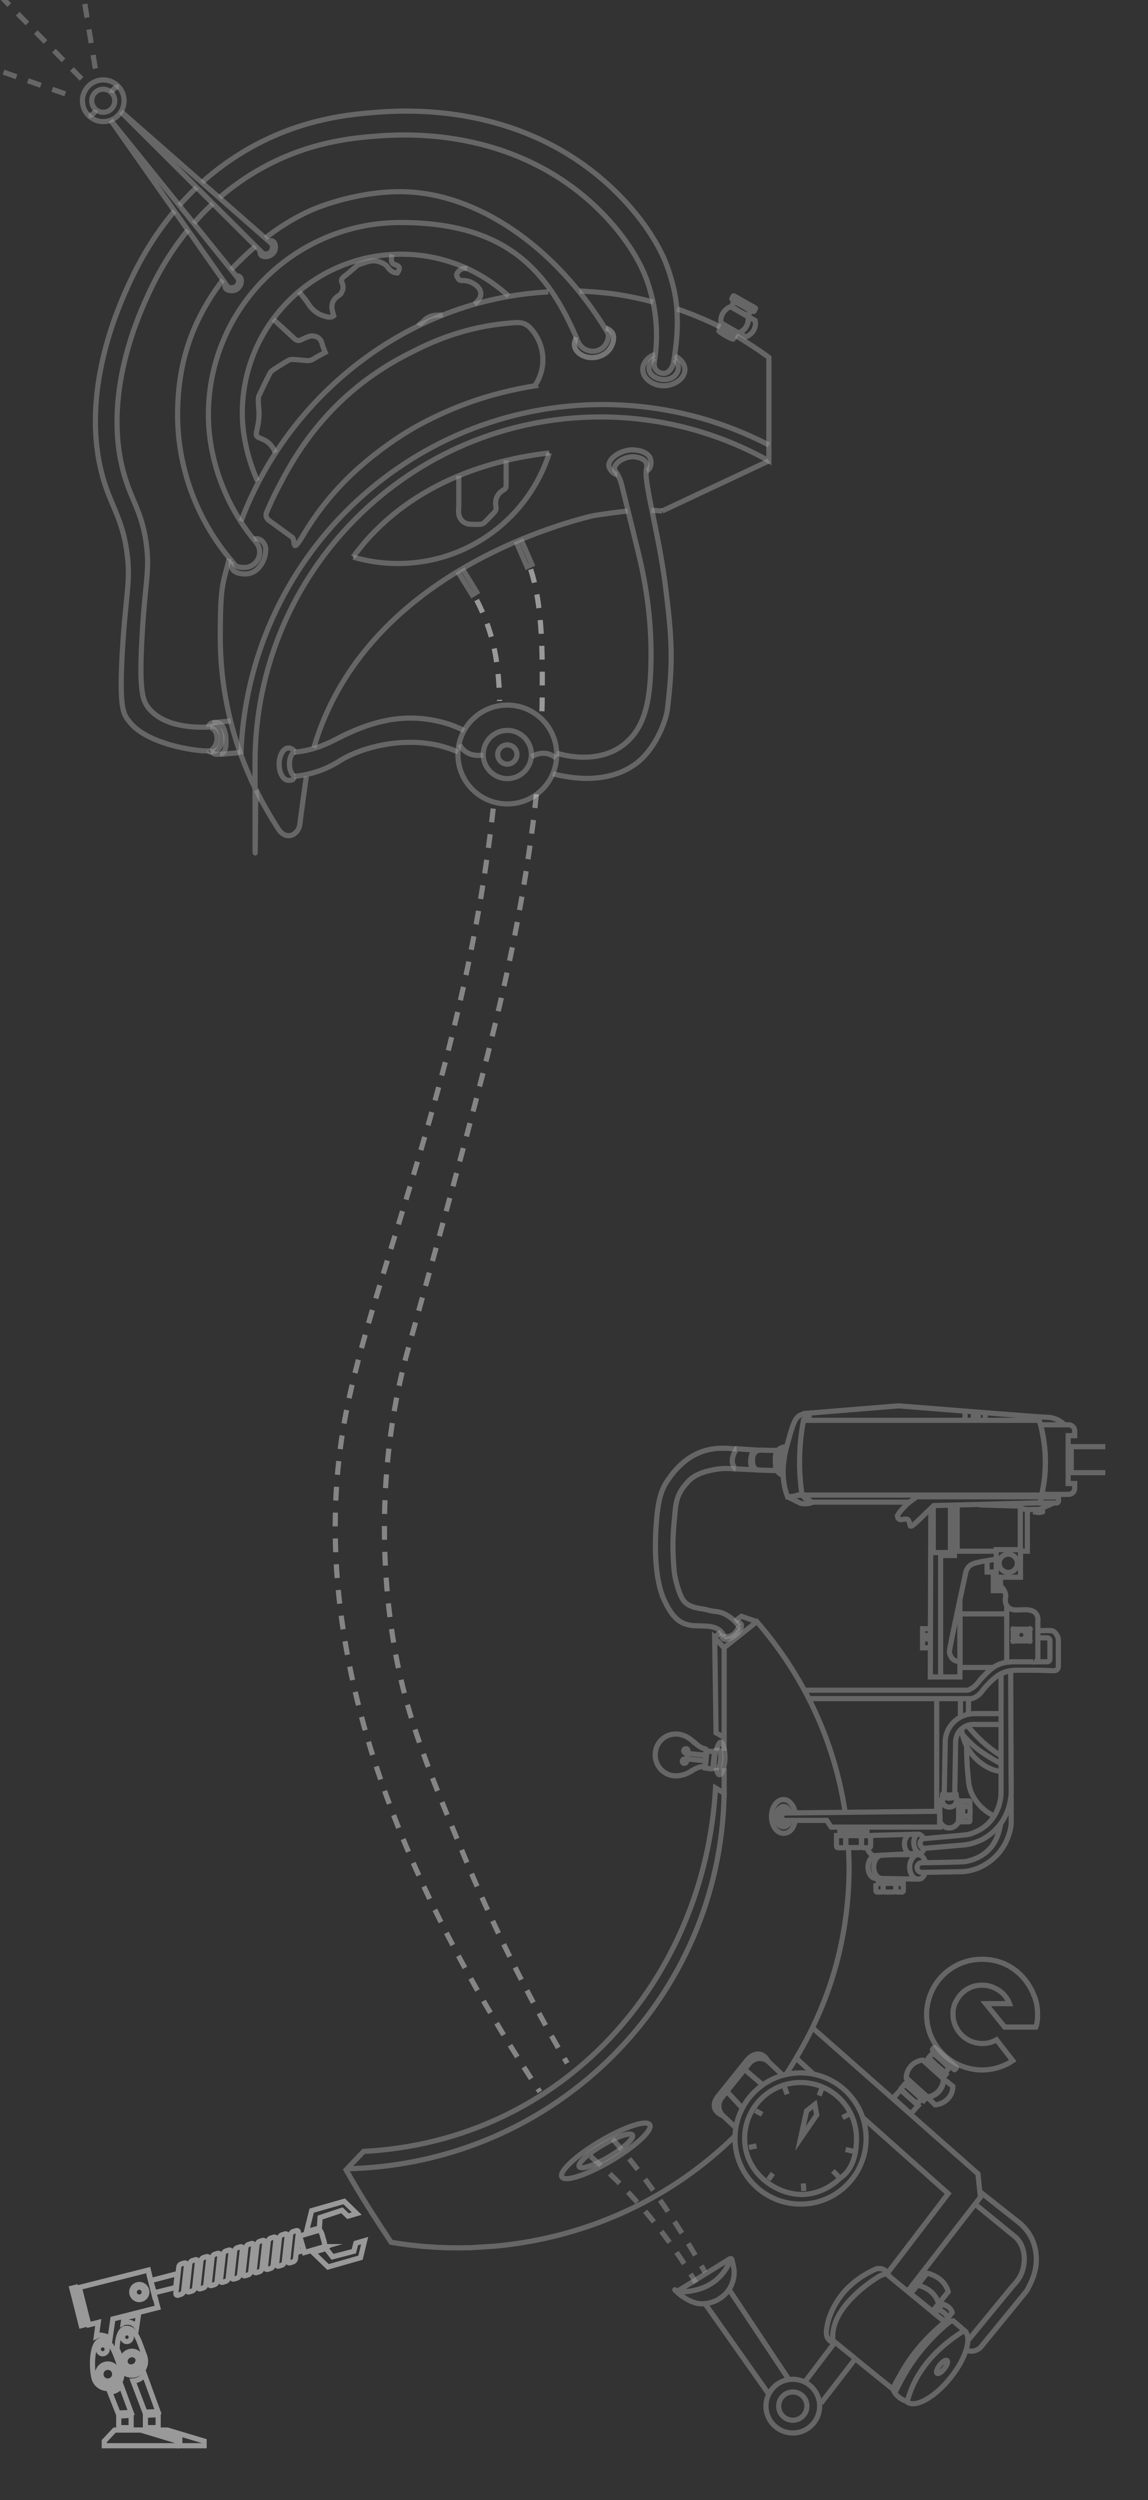 <?xml version="1.0" encoding="utf-8"?>
<!-- Generator: Adobe Illustrator 24.1.0, SVG Export Plug-In . SVG Version: 6.00 Build 0)  -->
<svg version="1.1" id="Capa_1" xmlns="http://www.w3.org/2000/svg" xmlns:xlink="http://www.w3.org/1999/xlink" x="0px" y="0px"
	 viewBox="0 0 667.1 1451.7" style="enable-background:new 0 0 667.1 1451.7;" xml:space="preserve">
<rect x="0" y="0" width="667.1" height="1451.7" fill="#333333" stroke="none"/>
<style type="text/css">
	.st0{opacity:0.5;}
	.st1{fill:none;stroke:#FFFFFF;stroke-width:3;stroke-miterlimit:10;}
	.st2{fill:none;stroke:#FFFFFF;stroke-width:3;stroke-miterlimit:9.999;}
	
		.st3{opacity:0.5;fill:none;stroke:#FFFFFF;stroke-width:3;stroke-miterlimit:10;stroke-dasharray:0,0,8,7;enable-background:new    ;}
	.st4{opacity:0.5;fill:none;stroke:#FFFFFF;stroke-width:3;stroke-miterlimit:10;enable-background:new    ;}
	.st5{opacity:0.5;fill:none;stroke:#FFFFFF;stroke-width:3;stroke-miterlimit:10;enable-background:new    ;}
	.st6{opacity:0.3;fill:none;stroke:#FFFFFF;stroke-width:3;stroke-miterlimit:10;enable-background:new    ;}
	.st7{fill:none;stroke:#FFFFFF;stroke-width:3;stroke-miterlimit:10;}
	
		.st8{opacity:0.4;fill:none;stroke:#FFFFFF;stroke-width:3;stroke-miterlimit:10;stroke-dasharray:0,0,8,7;enable-background:new    ;}
	.st9{fill:none;stroke:#FFFFFF;stroke-width:3;stroke-miterlimit:10;stroke-dasharray:0,0,8,7;}
</style>
<g class="st0">
	<polygon class="st1" points="86.9,1411 97.3,1411 118.6,1417.4 118.6,1420.1 104.5,1420.1 104.5,1416.3 	"/>
	<path class="st1" d="M84,1378.9l7.8,21.4l-7.6,0.3l-6.9-18.1c2.7-0.2,5-1.5,6.7-3.5V1378.9z"/>
	<path class="st1" d="M74.9,1348.4c-0.7-0.1-1.3,0-2,0s-0.9,0.3-1.3,0.5l0.4-2.9l8.5-2.1l-1.1,7.3
		C78.3,1349.7,76.9,1348.6,74.9,1348.4L74.9,1348.4z"/>
	
		<rect x="44.9" y="1328.6" transform="matrix(0.969 -0.245 0.245 0.969 -327.269 52.231)" class="st2" width="2.3" height="22.4"/>
	<polygon class="st1" points="81.8,1411 103,1417.4 103,1420.1 76.1,1420.1 60.6,1420.1 60.6,1417.4 66.6,1411 	"/>
	<path class="st1" d="M70.5,1385.4l5.7,15.4l-7.6,0.3l-4.8-12.1c2.7-0.2,5-1.5,6.7-3.5V1385.4z"/>
	<path class="st1" d="M63.9,1358.3l1.7-11.8l26.1-6.6l-1.5-5.8H90l-3.1-12.2h0.2l-0.9-3.8l-40.1,10.1l5.5,21.7l5.5-1.4l-1.1,8
		c0.4-0.2,0.8-0.4,1.3-0.5c0.6-0.2,1.3-0.2,2,0C61.3,1356.3,62.8,1356.8,63.9,1358.3L63.9,1358.3z M82,1335.1
		c-2.3,0.6-4.7-0.8-5.3-3.2c-0.6-2.3,0.8-4.7,3.2-5.3c2.3-0.6,4.7,0.8,5.3,3.2C85.8,1332.1,84.4,1334.5,82,1335.1z"/>
	<g>
		<path class="st1" d="M72.7,1378.1c2.3,1.3,5.2,1.4,7.7,0.1c4-2.1,5.1-6.8,3.4-10.9c-2.5-6.2-4.7-15.9-10.6-15.4
			c-3.6,0.3-5,6.2-5.2,12c1,2,1.8,4.3,2.6,6.4c0,0.2,0.2,0.5,0.3,0.7c0-2.1,1.1-4.1,3.1-5.1c2.8-1.5,6.3-0.4,7.8,2.5
			c1.5,2.8,0.4,6.3-2.5,7.8c-2.4,1.3-5.4,0.6-7.1-1.4C72.5,1375.9,72.7,1377,72.7,1378.1z M72.6,1354.8c1.2-0.6,2.7-0.2,3.4,1.1
			c0.6,1.2,0.2,2.7-1.1,3.4s-2.7,0.2-3.4-1.1C70.9,1357,71.3,1355.5,72.6,1354.8z"/>
		<path class="st1" d="M78.1,1373.9c-1.9,1-4.2,0.4-5.1-1.3c-0.9-1.7,0-3.9,1.8-4.9c1.9-1,4.2-0.4,5.1,1.3
			C80.8,1370.7,79.9,1372.9,78.1,1373.9z"/>
		<path class="st1" d="M66.5,1385.9c4.1-2.1,5.3-7,3.5-11.2c-2.6-6.4-4.9-16.4-10.9-15.9c-6.7,0.5-6,19.5-3.9,23.6s7.2,5.7,11.2,3.5
			H66.5z M65.4,1383.8c-2.9,1.5-6.5,0.4-8-2.5s-0.4-6.5,2.5-8s6.5-0.4,8,2.5S68.3,1382.3,65.4,1383.8z M62,1362.9
			c0.7,1.3,0.2,2.8-1.1,3.5s-2.8,0.2-3.5-1.1c-0.7-1.3-0.2-2.8,1.1-3.5S61.3,1361.6,62,1362.9z"/>
		<path class="st1" d="M66.2,1376.7c1,1.9,0.3,4.4-1.7,5.4s-4.4,0.3-5.4-1.7c-1-1.9-0.3-4.4,1.7-5.4S65.2,1374.7,66.2,1376.7z"/>
	</g>
	<path class="st1" d="M189.4,1305.5l3.8,4.9l12.4-3.2l1.2-4.7l5.1-1.5l-2.4,9.9l-18.9,5.4l-8.8-8.5l7.3-2.1c0.1,0,0.3-0.1,0.4-0.2
		L189.4,1305.5z"/>
	<path class="st1" d="M178.1,1295.8l3-12.2l18.9-5.4l7.3,7.1l-5.1,1.5l-3.5-3.4l-12.7,4.2l-0.4,6.1c0,0,0,0-0.1,0L178.1,1295.8
		L178.1,1295.8z"/>
	<path class="st1" d="M188.6,1304.5l-11.7,3.4l-2.8-9.6l11.7-3.4c0.3,0.2,0.9,1.1,1.4,2.7l1.1,3.9c0.5,1.6,0.4,2.8,0.2,3H188.6z"/>
	<path class="st1" d="M80.2,1328.1c1.5-0.4,3.1,0.5,3.5,2.1s-0.5,3.1-2.1,3.5c-1.5,0.4-3.1-0.5-3.5-2.1
		C77.7,1330.1,78.6,1328.5,80.2,1328.1z"/>
	<g>
		<polygon class="st1" points="147.7,1315 148.6,1307.1 147.4,1307.4 146.5,1315.4 		"/>
		<polygon class="st1" points="134.7,1318.8 135.6,1310.8 134.4,1311.2 133.5,1319.1 		"/>
		<polygon class="st1" points="160.7,1311.3 161.6,1303.3 160.5,1303.6 159.6,1311.6 		"/>
		<polygon class="st1" points="141.2,1316.9 142.1,1308.9 140.9,1309.3 140,1317.2 		"/>
		<polygon class="st1" points="167.2,1309.4 168.1,1301.4 167,1301.8 166.1,1309.7 		"/>
		<polygon class="st1" points="115.1,1324.4 116,1316.5 114.9,1316.8 114,1324.7 		"/>
		<polygon class="st1" points="154.2,1313.1 155.1,1305.2 153.9,1305.5 153,1313.5 		"/>
		<polygon class="st1" points="108.6,1326.3 109.5,1318.3 108.4,1318.7 107.5,1326.6 		"/>
		<polygon class="st1" points="128.2,1320.7 129.1,1312.7 127.9,1313 127,1321 		"/>
		<polygon class="st1" points="87.6,1324.2 89.6,1331.3 102.1,1328.2 103,1320.2 		"/>
		<polygon class="st1" points="121.6,1322.5 122.5,1314.6 121.4,1314.9 120.5,1322.9 		"/>
		<polygon class="st1" points="176.6,1306.7 174.5,1299.6 173.5,1299.9 172.6,1307.8 		"/>
		<path class="st1" d="M168.5,1313.9l1.6-0.5c0.8-0.2,1.5-1.1,1.6-1.8l1.7-15.4c0-0.8-0.5-1.2-1.3-1l-1.6,0.5
			c-0.8,0.2-1.5,1-1.6,1.8l-1.7,15.4C167.2,1313.7,167.7,1314.1,168.5,1313.9z"/>
		<path class="st1" d="M162,1315.8l1.6-0.5c0.8-0.2,1.5-1,1.6-1.8l1.7-15.4c0-0.8-0.5-1.2-1.3-1l-1.6,0.5c-0.8,0.2-1.5,1-1.6,1.8
			l-1.7,15.4C160.7,1315.6,161.2,1316,162,1315.8z"/>
		<path class="st1" d="M155.5,1317.7l1.6-0.5c0.8-0.2,1.5-1,1.6-1.8l1.7-15.4c0-0.8-0.5-1.2-1.3-1l-1.6,0.5c-0.8,0.2-1.5,1-1.6,1.8
			l-1.7,15.4C154.2,1317.5,154.7,1317.9,155.5,1317.7z"/>
		<path class="st1" d="M149,1319.6l1.6-0.5c0.8-0.2,1.5-1.1,1.6-1.8l1.7-15.4c0-0.8-0.5-1.2-1.3-1l-1.6,0.5
			c-0.8,0.2-1.5,1.1-1.6,1.8l-1.7,15.4C147.7,1319.4,148.2,1319.8,149,1319.6z"/>
		<path class="st1" d="M142.5,1321.4l1.6-0.5c0.8-0.2,1.5-1,1.6-1.8l1.7-15.4c0-0.8-0.5-1.2-1.3-1l-1.6,0.5c-0.8,0.2-1.5,1-1.6,1.8
			l-1.7,15.4C141.2,1321.2,141.7,1321.6,142.5,1321.4z"/>
		<path class="st1" d="M136,1323.3l1.6-0.5c0.8-0.2,1.5-1,1.6-1.8l1.7-15.4c0-0.8-0.5-1.2-1.3-1l-1.6,0.5c-0.8,0.2-1.5,1-1.6,1.8
			l-1.7,15.4C134.7,1323.1,135.2,1323.5,136,1323.3z"/>
		<path class="st1" d="M129.4,1325.2l1.6-0.5c0.8-0.2,1.5-1,1.6-1.8l1.7-15.4c0-0.8-0.5-1.2-1.3-1l-1.6,0.5c-0.8,0.2-1.5,1-1.6,1.8
			l-1.7,15.4C128.1,1325,128.6,1325.4,129.4,1325.2z"/>
		<path class="st1" d="M122.9,1327.1l1.6-0.5c0.8-0.2,1.5-1,1.6-1.8l1.7-15.4c0-0.8-0.5-1.2-1.3-1l-1.6,0.5c-0.8,0.2-1.5,1-1.6,1.8
			l-1.7,15.4C121.6,1326.9,122.1,1327.3,122.9,1327.1z"/>
		<path class="st1" d="M116.4,1329l1.6-0.5c0.8-0.2,1.5-1,1.6-1.8l1.7-15.4c0-0.8-0.5-1.2-1.3-1l-1.6,0.5c-0.8,0.2-1.5,1-1.6,1.8
			l-1.7,15.4C115.1,1328.8,115.6,1329.2,116.4,1329z"/>
		<path class="st1" d="M109.9,1330.8l1.6-0.5c0.8-0.2,1.5-1,1.6-1.8l1.7-15.4c0-0.8-0.5-1.2-1.3-1l-1.6,0.5c-0.8,0.2-1.5,1-1.6,1.8
			l-1.7,15.4C108.6,1330.6,109.1,1331,109.9,1330.8z"/>
		<path class="st1" d="M103.9,1316.3l-1.7,15.4c0,0.8,0.5,1.2,1.3,1l1.6-0.5c0.8-0.2,1.5-1,1.6-1.8l1.7-15.4c0-0.8-0.5-1.2-1.3-1
			l-1.6,0.5C104.7,1314.7,104,1315.5,103.9,1316.3z"/>
	</g>
	<polygon class="st1" points="76.2,1409.6 69,1409.6 69,1402.9 76.2,1402.4 	"/>
	<polygon class="st1" points="91.9,1409.6 84.5,1409.6 84.5,1402.4 91.9,1402.1 	"/>
</g>
<g class="st0">
	<path class="st3" d="M356,1242c17.3,19.8,35.7,45.2,53.7,77.4"/>
	<path class="st3" d="M343.2,1252.1c26.9,23,47.2,49.5,61.2,73.4"/>
	
		<ellipse transform="matrix(0.86 -0.51 0.51 0.86 -587.979 354.923)" class="st4" cx="352.6" cy="1248.6" rx="29.7" ry="6.5"/>
	
		<ellipse transform="matrix(0.86 -0.51 0.51 0.86 -587.979 354.923)" class="st4" cx="352.6" cy="1248.6" rx="18" ry="3.9"/>
	<path class="st5" d="M416.2,1016.5c0.4-1.6,1.5-5,2.7-4.9c1.4,0,2.5,5.2,2.4,9.6c-0.2,4.4-1.7,9.3-3.2,9.3c-1,0-1.7-2.5-2.1-4.1"/>
	<g class="st0">
		<g>
			<path class="st1" d="M380.8,1017.7L380.8,1017.7c-0.7,6.7,4.1,12.7,10.7,13.4c3.4,0.3,7.2-0.7,10.3-2.8h0.1
				c0.4-0.4,4.2-2.7,6.7-2.5c0.5,0,0.9-0.2,1-0.6l0,0l0.2-1.8v-0.3v-0.3l0.2-1.7v-0.3v-0.5v-1.2c0.1,0,0.2-0.3,0.2-0.3v-1.5
				c0.1,0,0.2-1.2,0.2-1.2c-0.1-0.4-0.4-0.6-0.8-0.7c-2.2-0.2-5.1-2.7-6.1-3.7c0,0,0,0-0.1,0h-0.1c-2.6-2.7-6.1-4.5-9.4-4.8
				C387.3,1006.2,381.4,1011.1,380.8,1017.7L380.8,1017.7z"/>
			<path class="st1" d="M409.8,1022.4c-3.5-0.4-7.2-0.7-10.7-1.1c-0.1,0-0.3,0-0.4,0c-0.5,0-1.6,0-2,0.6c-0.3,0.5-0.3,1.3,0.2,1.7
				c0.3,0.3,0.8,0.4,1.2,0.2c0.6-0.2,0.8-0.8,0.8-1c0.1-0.4,0.4-3.2,0.4-3.2"/>
			<path class="st1" d="M410.1,1019.2c-3.5-0.4-7-0.7-10.5-1.1c-0.1,0-0.3,0-0.4,0c-0.5,0-1.5-0.3-1.8-1c-0.2-0.5,0-1.3,0.6-1.6
				c0.4-0.2,0.9-0.2,1.2,0c0.5,0.3,0.6,0.9,0.6,1.2c0,0.4-0.3,3.2-0.3,3.2"/>
		</g>
		<path class="st1" d="M409.8,1026.6l1-9.9l3.8,0.4c0.6,0.1,0.9,0.6,0.9,1.1l-0.8,8c-0.1,0.6-0.6,0.9-1.1,0.9L409.8,1026.6
			L409.8,1026.6z"/>
		<path class="st1" d="M417.7,1026.2c0,0.6-1.4,0.2-2,0.1h-0.4c-0.6,0-1-0.6-0.9-1.1l0.8-8c0-0.6,0.6-1,1.1-0.9c0,0,1.6-0.2,1.9,0.3
			"/>
		<path class="st1" d="M418.2,1016.6c0.4,0.6,0.8,3.1,0.6,5c-0.2,1.8-0.4,3.1-1.2,4.7"/>
	</g>
	<g class="st0">
		<path class="st1" d="M197.2,1105.1"/>
		<path class="st1" d="M233.4,1155"/>
		<g>
			<path class="st1" d="M466,868.1h139.3c0.7-2.9,1.2-6,1.6-9.3c1.6-13.8-0.5-25.6-2.9-34.1H466.9c-1.1,5.9-2,12.7-2.2,20.3
				c-0.3,8.8,0.4,16.6,1.4,23.2L466,868.1z"/>
			<path class="st1" d="M606.9,858.8c-0.4,3.2-0.9,6.1-1.5,8.9H621c1.9,0,3.5-1.6,3.5-3.5v-2.8h-3.8v-27.8h3.8v-2.8
				c0-1.9-1.6-3.5-3.5-3.5h-16.3C606.8,835.5,608.4,846.4,606.9,858.8L606.9,858.8z"/>
			<polyline class="st1" points="528.1,872.2 471.8,872.2 466,868.1 			"/>
			<path class="st1" d="M521.6,880.8c0,0,0.1,0.7,0.6,1.1c1.3,1.3,4.2-0.7,5.5,0.6c0.4,0.4,0.6,1,0.9,2c0.3,1.1,0.2,1.4,0.4,1.6
				c0.9,0.7,5.1-3.7,9.2-7.7c1.7-1.6,3.2-3,4.4-4.2l62.1-1.6v-3.5h-72l-5.1,3.8c-0.2,0.2-4.1,3.9-5.4,6c-0.5,0.8-0.6,1.4-0.5,1.9
				L521.6,880.8z"/>
			<path class="st1" d="M613.9,872.7h-9v-3.5h10.2v2.3C615.1,872.1,614.6,872.7,613.9,872.7z"/>
			<path class="st1" d="M568.9,873.8c7.9,0.2,15.8,0.5,23.7,0.7c0.6,0.9,1.3,1.3,1.7,1.5c1.2,0.6,3.1,0.6,7.7,0.4"/>
			<path class="st1" d="M601.7,876.3v1.6c0.2,0,0.5,0.1,0.7,0.2c1.3,0.3,2.4,0,3.2-0.2s0,0,0-0.1v-2c0,0,0,0,0-0.1l6.9-3.1"/>
			<path class="st1" d="M601.7,876.5c0.5,0,1.1-0.1,1.8-0.1c0.9,0,1.6,0,2.2,0"/>
			<path class="st1" d="M619,827.6c-1.2-1.2-2.6-2.3-4.4-3.2c-3-1.4-5.7-1.5-6.5-1.5c-5.8-0.2-39.4-2.9-86-6.6l-54.2,4.4v4.6"/>
			<line class="st1" x1="572.5" y1="825.2" x2="572.5" y2="820.3"/>
			<line class="st1" x1="560.8" y1="825.2" x2="560.8" y2="819.1"/>
			<circle class="st1" cx="567" cy="822.5" r="1.5"/>
			<circle class="st1" cx="567" cy="822.5" r="0.6"/>
			<line class="st1" x1="470.2" y1="825" x2="470.2" y2="820.6"/>
			<path class="st1" d="M472.3,872.2c-0.6,0.2-1.2,0.6-1.9,0.7c-2.2,0.4-4.1,0.2-5.2,0l-7.5-3.8"/>
			<path class="st1" d="M467.1,821.1c-0.4,0-1,0.2-1.7,0.4c-3,1.2-4.3,4.6-6.4,11.8c-1.8,6.4-2.7,9.6-3.2,12.8
				c-0.6,4.1-1.2,9-0.2,15.2c0.5,3.4,1.4,6.1,2.1,7.9h0.2"/>
			<line class="st1" x1="466.2" y1="868" x2="457.9" y2="869.2"/>
			<path class="st1" d="M455.2,856c-0.1-0.2-0.5-0.8-0.6-1c-0.9-1.8-1.1-3.4-1.3-4.6c0-0.6-0.3-3,0.5-6.1c0.7-2.7,1.6-3.3,1.9-3.5
				c0.5-0.3,1-0.4,1.4-0.5"/>
			<path class="st1" d="M455.3,856.8c-0.5-0.2-1.2-0.4-1.8-0.9c-0.5-0.3-1.5-1.1-2.2-2.4c-0.4-0.7-0.7-1.6-0.7-3.8
				c-0.1-3.7-0.2-5.9,1.4-7.6c1.1-1.2,2.4-1.6,3-1.8c0.8-0.2,1.5-0.3,2.1-0.3"/>
			<path class="st1" d="M451.5,853.9l-10.1-0.3c-3.1,0-4.2-2.6-4.1-5.7v-0.5c0-3.1,1.8-5.5,4.8-5.4l9.7,0.2"/>
			<path class="st1" d="M440.1,853.5c-0.4,0-1.6,0-2.2-0.4c-0.2-0.1-0.9-0.5-1.4-2.2c-0.6-2.2-0.2-4,0.1-5.3
				c0.4-1.6,0.6-2.6,1.6-3.2c0.7-0.4,2.6-0.3,3.1-0.3l-13.3-0.9c-0.1,0.2-0.3,0.5-0.5,0.9c-0.7,1.2-2.8,4.8-1.6,8.3
				c0.2,0.6,0.6,1.5,1.6,2.5l12.7,0.6L440.1,853.5z"/>
		</g>
		<circle class="st1" cx="593.5" cy="949.3" r="2.7"/>
		<rect x="588.8" y="946" class="st1" width="9.6" height="6.8"/>
		<line class="st1" x1="598.4" y1="946" x2="599.5" y2="945"/>
		<line class="st1" x1="588.8" y1="946" x2="587.9" y2="945.2"/>
		<line class="st1" x1="588.7" y1="952.8" x2="587.7" y2="953.6"/>
		<path class="st1" d="M598.4,952.7c0.4,0.3,0.6,0.6,1,0.9"/>
		<path class="st1" d="M420.8,1041.1c-1.9,118.8-97.7,215.7-219.7,218.2"/>
		<path class="st1" d="M493.1,1072.2"/>
		<path class="st1" d="M492.1,1060.6c0,0.7,0.2,1.5,0.2,2.2"/>
		<path class="st1" d="M501.1,1060.6c0,0.7-0.2,1.5-0.2,2.2"/>
		<path class="st1" d="M420.8,1016.6v-59.9l19-15.1c26.8,30.8,45.1,68.9,51.3,110.7"/>
		<path class="st1" d="M427.1,1240.2c-36.4,35.8-84.8,58.9-139.3,64l-14,0.9c-2.6,0-5.2,0.1-7.8,0.1c-13.2,0-26.1-1.1-38.7-3.2
			c-9.1-13.7-18.1-27.6-26.2-42.1l10.2-10.7c115.5-6,198-98.8,204.5-211l5,3v-14.5"/>
		<path class="st1" d="M493,1072.8c0.2,3.9,0.4,7.3,0.4,11.3c0,17.2-2,33.9-5.8,50c-7.9,33.4-22.3,56.8-29.5,68.3
			c-0.4,0.6-1.1,1.8-1.3,2.1"/>
		<circle class="st1" cx="460.7" cy="1397.1" r="15.6"/>
		<circle class="st1" cx="460.7" cy="1397.1" r="8.2"/>
		<line class="st1" x1="472.7" y1="1204.3" x2="462.8" y2="1195.2"/>
		<polyline class="st1" points="516,1319.5 551,1273.7 501.2,1229.4 		"/>
		<path class="st1" d="M516,1319.5"/>
		<line class="st1" x1="467.8" y1="1382.9" x2="484.9" y2="1360.4"/>
		<polyline class="st1" points="527.2,1330.7 569.7,1275.8 568.3,1262.2 472.2,1177.5 		"/>
		<line class="st1" x1="477.1" y1="1395.4" x2="496.7" y2="1370"/>
		<path class="st1" d="M454.7,1204.8l-7.8-7.4c-3.3-3.2-8.6-2.8-11.5,0.8l-15.9,19.7c-2.6,3.2-2.3,7.8,0.7,10.6l7.3,6.9"/>
		<path class="st1" d="M446.4,1197c-3.5-6.7-9.2-4.6-12.3-0.8l-16.9,21c-2.7,3.4-4,8.4,3.1,11.4"/>
		<path class="st1" d="M497,1369.6l21.9,17.7c0.3,0.8,0.8,1.7,1.4,2.5c2.3,3.1,5.5,4.2,6.9,4.7c0.3-1.3,0.7-2.6,1.2-4
			c6.1-18.2,20.2-30,32-37.3l-6.5-5.6l-4.9,0.6l-32.6-26.8c0-0.2,0-0.5-0.2-0.9c-0.5-1.3-1.5-1.9-2-2.3c-1.9-1.3-4.1-1-4.7-0.9
			c0,0-12.8,4.8-21.1,16.1c-5.2,7.1-7.3,13.7-7.9,18c-0.2,1.1-0.3,2.1-0.3,2.8c-0.1,1.9,0.6,3.7,2,4.9c0.3,0.3,0.7,0.5,1,0.6
			c1.4,0.5,1.8,0.1,1.8,0.1l12,9.7"/>
		<path class="st1" d="M484.2,1360.2c-0.1-0.7-0.3-1.7-0.3-2.9c-0.6-18.1,23.2-33.3,26.7-35.4c2-1.2,4.9-1.8,5.7-2.1"/>
		<path class="st1" d="M518.8,1387.1c0.8-1.8,2-4.1,3.6-6.9c2.2-3.9,6.1-11,13-18.8c3.2-3.6,7.9-8.5,13.7-13.1"/>
		<path class="st1" d="M520,1389.4c0.9-1.9,2.2-4.5,3.8-7.5c2.3-4.2,6.6-11.8,14-20.2c3.4-3.9,8.5-9.2,14.8-14.1"/>
		<path class="st1" d="M527,1394.6c4.7,3.8,16-2.4,25.2-13.8s12.9-23.8,8.2-27.5"/>
		
			<ellipse transform="matrix(0.617 -0.787 0.787 0.617 -871.939 957.064)" class="st2" cx="547.3" cy="1374.4" rx="4.7" ry="1.7"/>
		<path class="st1" d="M540.4,1320.4c1.2,0.4,6.7,2.1,9.5,7.5c0.3,0.6,0.8,1.6,1.1,2.8l-9.1,11.3l-12.7-10.2l9.5-11.9
			c0.5,0.1,1,0.2,1.6,0.4L540.4,1320.4z"/>
		<path class="st1" d="M533.2,1326.9c0.5,0.1,1,0.2,1.6,0.4c1.2,0.4,6.7,2.1,9.5,7.5c0.3,0.6,0.8,1.6,1.1,2.8"/>
		<path class="st1" d="M548.3,1338c0.5,0.2,3.1,1,4.5,3.5c0.2,0.3,0.4,0.7,0.5,1.3l-4.2,5.3l-5.9-4.7l4.4-5.5c0.2,0,0.5,0.1,0.7,0.2
			V1338z"/>
		<path class="st1" d="M545,1341.1c0.2,0,0.5,0.1,0.7,0.2c0.5,0.2,3.1,1,4.5,3.5c0.2,0.3,0.4,0.7,0.5,1.3"/>
		<path class="st1" d="M562.7,1365c0.7,0.2,2.7,0.5,4.9-0.5c1.7-0.8,2.6-1.9,3-2.5l25.9-31.7c0.2-0.3,0.5-0.8,0.8-1.4
			c1.8-3.5,5-9.4,4.9-17.2c0-2.1-0.2-9.6-5.4-16.4c-1.6-2.1-3.2-3.6-4.4-4.6l-23.2-18.3"/>
		<path class="st1" d="M566.5,1279.7l24,19.6c0.4,0.4,1,1.1,1.6,1.9c3.9,5.5,3.9,13.3,1.3,19.3c-0.7,1.6-2.1,4-4.6,6.5l-26.4,32.1"
			/>
		<g>
			
				<rect x="523.3" y="1213.7" transform="matrix(0.669 -0.743 0.743 0.669 -732.822 795.051)" class="st2" width="6.4" height="13.7"/>
			
				<rect x="531.1" y="1206.5" transform="matrix(0.669 -0.743 0.743 0.669 -725.764 797.425)" class="st2" width="3" height="14.5"/>
			<path class="st1" d="M526.6,1206.6c0.1-5.4,4.3-9.9,9.6-10.4l12,10.8c0,5.4-4.1,9.9-9.4,10.6L526.6,1206.6L526.6,1206.6z"/>
			<path class="st1" d="M548.4,1207.2l5.3,4.2c0,5.9-4.5,10.1-10.2,10.8l-4.5-4.3C544.6,1216.9,548.1,1213,548.4,1207.2z"/>
			<g>
				
					<rect x="542.8" y="1194" transform="matrix(0.669 -0.743 0.743 0.669 -712.381 801.575)" class="st2" width="2.5" height="13.7"/>
				<path class="st1" d="M543.1,1189l12.6,11.4c0.1,0.1,0.1,0.3,0,0.4l-0.8,0.9c-0.1,0.1-0.3,0.1-0.4,0l-12.6-11.4
					c-0.1-0.1-0.1-0.3,0-0.4l0.8-0.9C542.8,1188.9,543,1188.9,543.1,1189z"/>
				<path class="st1" d="M541.9,1192.3c1.1,0,9.5,7.6,9.6,8.6l-2.1,2.3c-1.1,0-9.5-7.6-9.6-8.6L541.9,1192.3L541.9,1192.3z"/>
			</g>
			<path class="st1" d="M525.7,1210.4c1.1,0,9.5,7.6,9.6,8.6l-2.1,2.3c-1.1,0-9.5-7.6-9.6-8.6L525.7,1210.4L525.7,1210.4z"/>
		</g>
		<polyline class="st1" points="420.7,1008.7 416.1,1006.2 415.3,951 420.8,956.8 		"/>
		<line class="st1" x1="419.1" y1="947.5" x2="415.3" y2="950.6"/>
		<path class="st1" d="M419.4,947.3"/>
		<polyline class="st1" points="439.8,941.6 430.8,938.5 427,941.5 		"/>
		<path class="st1" d="M462.1,1052.7c-0.7-4.4-3.5-7.8-6.8-7.8c-3.9,0-7,4.4-7,9.8s3.1,9.8,7,9.8s6.1-3.3,6.8-7.6"/>
		<path class="st1" d="M459.2,1052.8c0-0.2,0-0.3-0.1-0.5"/>
		<path class="st1" d="M459.1,1052.4c-0.7-2.1-2.1-3.5-3.9-3.5s-4.2,2.6-4.2,5.9s1.9,5.9,4.2,5.9s3.4-1.6,4-3.9"/>
		<g>
			<path class="st1" d="M486.1,1065.8h5.3v6.2c0,0.5-0.4,0.9-0.9,0.9H487c-0.5,0-0.9-0.4-0.9-0.9V1065.8L486.1,1065.8z"/>
			<path class="st1" d="M500.6,1065.8h5.3v6.2c0,0.5-0.4,0.9-0.9,0.9h-3.5c-0.5,0-0.9-0.4-0.9-0.9V1065.8L500.6,1065.8z"/>
			<path class="st1" d="M491.4,1065.8h9.2v5.5c0,0.8-0.7,1.5-1.5,1.5H493c-0.8,0-1.5-0.7-1.5-1.5v-5.5l0,0H491.4z"/>
			<rect x="488" y="1062.7" class="st1" width="15.8" height="3"/>
		</g>
		<g>
			<path class="st1" d="M559.3,1057.8v-3.2h3.8c0.3,0,0.5,0.2,0.5,0.5v2.2c0,0.3-0.2,0.5-0.5,0.5H559.3L559.3,1057.8z"/>
			<path class="st1" d="M559.3,1048.9v-3.2h3.8c0.3,0,0.5,0.2,0.5,0.5v2.2c0,0.3-0.2,0.5-0.5,0.5H559.3L559.3,1048.9z"/>
			<path class="st1" d="M559.4,1054.5v-5.6h3.4c0.5,0,0.9,0.4,0.9,0.9v3.7c0,0.5-0.4,0.9-0.9,0.9L559.4,1054.5L559.4,1054.5
				L559.4,1054.5z"/>
			<rect x="557.5" y="1047" class="st1" width="1.9" height="9.6"/>
		</g>
		<g>
			<path class="st1" d="M508.9,1093.5h4.3v4.4c0,0.4-0.3,0.7-0.7,0.7h-2.8c-0.4,0-0.7-0.3-0.7-0.7v-4.4l0,0H508.9z"/>
			<path class="st1" d="M520.6,1093.5h4.3v4.4c0,0.4-0.3,0.7-0.7,0.7h-2.8c-0.4,0-0.7-0.3-0.7-0.7L520.6,1093.5L520.6,1093.5
				L520.6,1093.5z"/>
			<path class="st1" d="M513.1,1093.5h7.4v3.9c0,0.7-0.6,1.2-1.2,1.2h-4.9c-0.7,0-1.2-0.6-1.2-1.2L513.1,1093.5L513.1,1093.5
				L513.1,1093.5z"/>
			<rect x="510.4" y="1091.3" class="st1" width="12.7" height="2.2"/>
		</g>
		<path class="st1" d="M505.9,1066.7c0.8-0.7,1.2-0.9,1.4-1l26.4-0.7c0.3,0,0.7,0.1,1.2,0.4c0.7,0.4,1.3,1.1,1.7,1.9"/>
		<path class="st1" d="M537,1073.4c-0.1,0.4-0.3,0.8-0.5,1.1c-0.4,0.7-1,1.2-1.4,1.5l-27.6,1.5c-1.9-1-3.2-2.8-3.6-4.7"/>
		<path class="st1" d="M534.1,1076c-0.4-0.3-0.9-0.6-1.3-1.1c-1.3-1.3-1.6-2.8-1.7-3.6c-0.3-1.7,0-3,0.1-3.3c0.3-1.3,1-2.3,1.7-3"/>
		<path class="st1" d="M528.4,1076.4c-0.3-0.2-0.6-0.5-1-0.8c-1.3-1.3-1.6-2.8-1.7-3.6c-0.3-1.7,0-3,0.1-3.3
			c0.4-1.4,1.2-2.5,1.9-3.3"/>
		<path class="st1" d="M587.3,1044c-0.3,2.3-1.2,8.4-5.7,14.7c-4.5,6.2-10.1,9.1-11.9,9.9c-4,1.8-7.5,2.5-9.9,2.7l-22.4,1.9
			c-1.6,0-2.8-1.3-2.8-2.8c0-1.3,0.9-2.5,2.2-2.8l0,0c1.7-0.2,23.9-2,25.7-2.4c1.6-0.4,7.3-1.9,12-6.7c6.1-6.1,7-13.9,7.2-16.6v-70
			c0,0,3.8-1.7,5.6-1.8l0.3,71.3C587.6,1042,587.6,1042.9,587.3,1044L587.3,1044z"/>
		<path class="st1" d="M587.6,1043.4v13.7c0,1.5,0,2.9-0.3,4.3l0,0c-0.5,2.3-1.8,8.3-6.7,14.3c-4.9,5.9-10.7,8.4-12.5,9.1
			c-4.1,1.6-7.7,2-10.1,2l-22.5,0.4c-1.6-0.1-2.7-1.5-2.6-3s1.1-2.4,2.4-2.6c0,0,24-0.3,25.8-0.7c1.6-0.3,7.4-1.4,12.5-5.9
			c5.8-5.1,7.3-12.7,7.9-16"/>
		<path class="st1" d="M456.3,1052.7l89.7-1v9.2h-16.9H483l-2.6-3.9h-24.1c-1.2,0-2.1-1-2.1-2.1l0,0
			C454.2,1053.7,455.1,1052.8,456.3,1052.7L456.3,1052.7z"/>
		<line class="st1" x1="509.2" y1="1090.7" x2="533" y2="1091.1"/>
		<line class="st1" x1="532.9" y1="1076.9" x2="517.2" y2="1076.9"/>
		<path class="st1" d="M537.9,1081.7c-0.6-2.8-2.4-4.8-4.5-4.8s-4.8,3.2-4.8,7.1s2.1,7.1,4.8,7.1s3.4-1.6,4.2-3.8"/>
		<path class="st1" d="M509.2,1077.4c-2.6,0-4.8,3-4.8,6.7s2.1,6.7,4.8,6.7"/>
		<path class="st1" d="M512.6,1077.2c-2.6,0-4.9,3.1-4.9,6.8c0,3.7,2.1,6.7,4.8,6.7"/>
		<path class="st1" d="M555.7,1044.5h0.3l1.2,1.3l-0.2,11.9c-0.9,2.1-3,3.7-5.4,3.7s-4.5-1.5-5.4-3.7l-0.2-11.9l1.5-1.3h0.3"/>
		<path class="st1" d="M554.9,1041.1c0.5,0.1,0.8,0.5,0.8,0.9"/>
		<path class="st1" d="M555.7,1042.1v4.1l0,0l0,0c-0.3,1.8-2,3.1-4,3.1c-2.1,0-3.8-1.3-4-3v-4.2c0-0.5,0.4-0.9,0.9-1"/>
		<path class="st1" d="M555.8,1042.1c-1,1.2-2.5,2-4.2,2c-1.6,0-3-0.7-3.9-1.7"/>
		<path class="st1" d="M581.3,995h-14.5c-0.2,0-0.5,0-0.8,0c-4.7,0.1-8.1,2.1-8.7,2.5c-4,2.4-5.8,5.8-6.3,6.8
			c-1.2,2.4-1.6,4.6-1.7,5.9l-0.6,31.5c0.4,0.1,0.8,0.3,1.3,0.4c2,0.4,3.8,0,4.8-0.4l0.5-29.7c0-0.1,0-0.4,0-0.6
			c0-0.8,0.2-4.8,3.5-7.6c0.4-0.3,2-1.8,4.7-2.3c1.3-0.3,2.5-0.3,3.3-0.2h14.6"/>
		<path class="st1" d="M577.7,1054.5c-1.2-0.6-3.7-2-5.5-3.5c-1.5-1.2-5.9-5-8.2-11.2c-0.8-2.3-1.1-4.1-1.3-6.7
			c-0.5-4.6-1-11.2-1-19.5"/>
		<path class="st1" d="M581.5,1028.7c-1.2-0.3-3.8-0.7-5.9-1.7c-10-4.4-14.1-13.3-14.6-14.6c-0.8-1.8-1.9-4.9-2.3-8.6"/>
		<path class="st1" d="M581.6,1024c-1.2-0.6-3.3-1.7-5.2-2.9c-2.9-1.7-6.3-3.8-10.2-7c-1.7-1.5-4.5-4.2-6.9-7"/>
		<path class="st1" d="M581.7,1019.5c-1.5-1-3.5-2.3-5.1-3.5c-6-4.4-10.8-9.6-14.4-14"/>
		<line class="st1" x1="558.1" y1="997" x2="558.1" y2="986.6"/>
		<line class="st1" x1="544.3" y1="1051.9" x2="544.3" y2="986.6"/>
		<line class="st1" x1="562.8" y1="995.5" x2="562.8" y2="986.6"/>
		<path class="st1" d="M584.9,965.2c0.9-0.1,2-0.2,3.1-0.3h12.5"/>
		<path class="st1" d="M467.2,981.4h95.1c0.3,0,0.6-0.2,1.1-0.4c2.9-1.3,4.4-3.4,5-4.1c2.4-3.2,6.4-7,8.8-8.7c1.7-1.2,4.1-2.4,7.7-3
			"/>
		<polyline class="st1" points="585,965.2 585,937.1 557.9,937.1 557.9,968.2 577.2,968.2 		"/>
		<polyline class="st1" points="540.9,875.7 540.6,973.7 557.8,973.7 557.8,928.6 		"/>
		<path class="st1" d="M557.5,964.7c-0.6,0-1.5,0-2.5-0.5c-2.9-1.3-3.3-4.7-3.3-5.1c-0.2-1.4,9.5-46,9.5-46c0-0.3,0.2-0.8,0.4-1.3
			c0.3-0.7,1.2-2.5,3.2-3.5c1.1-0.5,1.2-0.6,4.3-1.3c0.5-0.1,1-0.2,1.4-0.3l8.3-1.4"/>
		<rect x="578.9" y="899.8" class="st1" width="14.1" height="16"/>
		<circle class="st1" cx="585.9" cy="907.7" r="5.3"/>
		<polyline class="st1" points="573.6,906.4 573.6,912.8 577.2,912.8 577.2,923.6 581.4,923.6 581.4,916 		"/>
		<line class="st1" x1="578.9" y1="923.3" x2="578.9" y2="915.8"/>
		<path class="st1" d="M581.5,921c0.2,0.2,0.4,0.4,0.7,0.7c0.6,0.6,2,2.3,2.2,4.6c0.2,1.5-0.4,1.4-0.2,3c0,0.8,0.2,2.4,1.4,3.7
			c1.5,1.6,3.7,1.8,4.4,1.8c0.3,0,0.5,0,1,0c3.9-0.1,5.8-0.2,6.8,0c1.1,0.2,3.1,0.6,4.3,2.2c1.2,1.7,1.1,3.6,1,4.3v20.2
			c0,0.3,0,0.6,0,0.9c0,0.7-0.2,1.6-0.8,2.2c-0.6,0.5-1.4,0.5-1.7,0.4"/>
		<line class="st1" x1="585" y1="937.5" x2="585" y2="931.9"/>
		<line class="st1" x1="546.6" y1="973.4" x2="546.6" y2="901.9"/>
		<polyline class="st1" points="542.3,874.4 542.3,901.5 552.3,901.5 552.3,874.2 		"/>
		<polyline class="st1" points="548.8,901.7 548.8,903.2 554.6,903.2 554.6,874 		"/>
		<polyline class="st1" points="592.9,900.7 597,900.7 597,876.6 		"/>
		<polyline class="st1" points="556.2,874 556.2,900.7 579,900.7 		"/>
		<line class="st1" x1="592.9" y1="899.8" x2="592.9" y2="874.8"/>
		<polyline class="st1" points="540.9,956.8 536.1,956.8 536.1,945.7 540.9,945.7 		"/>
		<line class="st1" x1="536.4" y1="951.6" x2="540.6" y2="951.6"/>
		<line class="st1" x1="536.4" y1="949.6" x2="540.6" y2="949.6"/>
		<path class="st1" d="M603.3,946.9c0,0,7-0.3,8.1,0c1.9,0.6,2.7,2.5,3.1,3.2c0.6,1.3,0.6,2.6,0.5,3.4v14.2l0,0
			c0,1.4-1.1,2.4-2.5,2.4l-10.1-0.3h-12c-5.3,0.2-8.7,1.8-10.8,3.3c-2.5,1.7-6.4,5.5-8.8,8.7c-0.5,0.7-2.1,2.9-5,4.1
			c-0.4,0.2-0.8,0.3-1.1,0.4h-95.1"/>
		<path class="st1" d="M601.4,964.9h7.1c0.9,0,1.6-0.7,1.6-1.6v-10.7c0-0.9-0.7-1.6-1.6-1.6h-5.3"/>
		<path class="st1" d="M556,1044.5l1.2,1.3l-0.2,11.9c-0.9,2.1-3,3.7-5.4,3.7s-4.5-1.5-5.4-3.7l-0.2-11.9l1.5-1.3"/>
		<path class="st1" d="M651.1,840"/>
		<polyline class="st1" points="642.3,840 622.5,840 622.5,855.1 642.3,855.1 		"/>
		<g>
			<circle class="st1" cx="465.2" cy="1241.7" r="38.1"/>
			<path class="st1" d="M432.7,1241.7c0-17.9,14.5-32.5,32.5-32.5s32.5,14.5,32.5,32.5s-8.5,22-9.7,23.2c-1.3,1.3-10.1,9.6-22.8,9.3
				C450,1273.8,432.7,1261.1,432.7,1241.7z"/>
			<line class="st1" x1="487.1" y1="1263.7" x2="484" y2="1260.5"/>
			<line class="st1" x1="467.1" y1="1272.2" x2="466.8" y2="1267.8"/>
			<line class="st1" x1="446.5" y1="1265.6" x2="449.1" y2="1262"/>
			<line class="st1" x1="435.2" y1="1246.9" x2="439.6" y2="1246"/>
			<line class="st1" x1="439" y1="1225.5" x2="442.9" y2="1227.7"/>
			<line class="st1" x1="455.9" y1="1211.9" x2="457.4" y2="1216"/>
			<line class="st1" x1="477.6" y1="1212.6" x2="476" y2="1216.8"/>
			<line class="st1" x1="493.5" y1="1227.5" x2="489.6" y2="1229.6"/>
			<line class="st1" x1="495.7" y1="1249.1" x2="491.4" y2="1248.1"/>
			<polygon class="st1" points="468.7,1225.7 473.5,1221.9 474.6,1228 465.2,1241.7 465.2,1241.7 			"/>
		</g>
		<g>
			<path class="st1" d="M424.3,1311.5c0.4-0.2,0.9,0,1,0.4c0.4,1.7,1.3,5.5,1.3,6.5c0.5,10.6-7.7,18.9-18.3,19.3
				c-5.1,0.2-10.8-3.2-14.5-6.5s-0.2-0.7,0-0.9l30.4-18.8H424.3z"/>
			<line class="st1" x1="409.7" y1="1337.6" x2="446.5" y2="1389.8"/>
			<line class="st1" x1="423.6" y1="1329.3" x2="458.3" y2="1381.5"/>
			<path class="st1" d="M393.6,1330.8c1.1,0,2.6,0,4.4-0.1c2.9-0.3,9.6-0.9,16-5.2c6.8-4.6,9.8-11.2,10.8-14"/>
		</g>
		<path class="st1" d="M457.3,1052.7c-0.1-0.5-0.9-0.9-1.6-1c-1.2,0-2.2,0.8-2.5,1.9c-0.4,1.3,0,2.6,0,2.9c0.2,0.5,0.5,0.9,1.1,1.3
			c0.5,0.3,1.3,0.5,1.9,0c0.5-0.3,0.8-0.8,0.8-1"/>
		<path class="st1" d="M449.2,1191.7"/>
		<line class="st1" x1="422.4" y1="1214.4" x2="431.4" y2="1224.1"/>
		<line class="st1" x1="432.7" y1="1201.6" x2="443.1" y2="1210.5"/>
	</g>
	<path class="st5" d="M600.7,1158.4c0-0.2-0.1-0.4-0.2-0.6l0,0l-0.1-0.3c-3.2-7.4-8.9-13.6-16.2-17s-16.9-3.8-24.5-1c0,0,0,0-0.1,0
		c-0.3,0.1-0.7,0.3-1,0.4l0,0c-0.2,0-0.4,0.2-0.7,0.3c-0.4,0.2-0.9,0.3-1.3,0.6c-16,7.7-22.7,27-14.9,43c3.7,7.6,9.9,13,17.2,15.9
		c0.2,0,0.4,0.2,0.6,0.2c0.5,0.2,0.9,0.3,1.4,0.5c0.1,0,0.2,0,0.3,0.1l0.8,0.2l0,0c4.6,1.3,9.5,1.6,14.3,0.7h0.1l0,0
		c2.8-0.5,5.6-1.4,8.3-2.7c1.3-0.6,2.6-1.4,3.8-2.2l-5.7-7.3l-2.7-3.5l0,0l-1-1.3c-0.3,0.2-0.7,0.4-1,0.5c-1,0.5-2.1,0.9-3.2,1.2
		l-1.8,0.3c-2.7,0.4-5.5,0-7.9-0.8c-6.6-2.3-10.9-8.3-11.4-14.9c0,0,0-0.1,0-0.2c0-0.4,0-0.9,0-1.3c0-0.2,0-0.4,0-0.5
		c0-0.3,0-0.7,0-1c0-0.2,0-0.5,0.1-0.7c0-0.3,0.1-0.6,0.2-0.9c0-0.3,0.1-0.5,0.2-0.8c0-0.3,0.1-0.5,0.2-0.8c0-0.3,0.2-0.6,0.3-0.9
		c0-0.2,0.2-0.4,0.3-0.6c0.1-0.3,0.3-0.7,0.5-1c0-0.1,0.1-0.3,0.2-0.4c0.2-0.4,0.4-0.8,0.7-1.2c0,0,0-0.1,0.1-0.2
		c0.6-0.9,1.3-1.8,2.1-2.6c2.1-2.1,4.5-3.5,7.2-4.3c0,0,0,0,0.1,0c0.5-0.1,1-0.3,1.5-0.4c0.1,0,0.3,0,0.4,0c0.5,0,1-0.2,1.5-0.2
		s1.1,0,1.6,0c0,0,0.2,0,0.3,0c2.6,0,5.2,0.8,7.6,2.1l1.3,0.7c0.9,0.6,1.8,1.3,2.7,2.2c1.6,1.6,2.9,3.6,3.7,5.7h-13.8l11,13.6h18.1
		l0.3-0.8c0.2-0.6,0.3-1.1,0.4-1.7s0.2-1.6,0.3-2.3l0,0v-1.2l0,0c0.2-4.2-0.4-8.4-2-12.4L600.7,1158.4z"/>
	<path class="st5" d="M427.4,852.9c-2.5-0.2-6.7-0.5-11,0.2c-4.1,0.7-12.5,2.1-17.2,7.9c-2.2,2.7-5.9,6.1-6.8,15.6
		c-1.1,12-2.1,19.6-0.6,36c0.4,4,2.8,13.5,5.5,16.9c3.6,4.6,11,4.4,13.4,5.2c4.7,1.4,5.8,0.6,9.4,2c4.4,1.8,7.6,5.2,9.4,7.7"/>
	<path class="st5" d="M420.9,950.4c-0.3-0.7-0.7-1.6-1.5-2.6c-4.3-5.1-12.4-3.1-18.2-4.1c-5-0.9-10-3-15.4-15
		c-3.9-8.6-6.1-24.1-4.3-45.9c1.2-14.1,3.4-19,7.2-24.3c15.3-21.8,33.6-17.2,39.3-17.2"/>
	<path class="st5" d="M420.8,950.3c0.8,0.1,1.8,0,3-0.2c3.9-1,5.4-5.2,5.6-5.7"/>
	<path class="st5" d="M419.7,948.8c0,0.2-0.3,0.7-0.2,1.4c0,0,0.2,0.9,0.9,1.4c0.5,0.3,1.1,0.4,2.2,0.2c0.9-0.2,2.8-0.7,5-2.6
		c0.2-0.2,1.9-1.6,2.8-3.6c0.3-0.5,0.6-1.3,0.4-2.1c0-0.2-0.2-0.6-0.5-0.9c-0.5-0.4-1.2-0.4-2,0"/>
</g>
<g class="st0">
	<path class="st5" d="M334.9,195.9c-0.4,0.8-1.3,3.1-1.1,4.8c0.5,4,5,5.9,5.6,6.1c5.1,2.1,12.4,0.3,15.5-5c0.5-0.9,2.6-4.6,1.2-8
		c-0.7-1.7-3.2-3.1-4.1-3.3"/>
	<path class="st6" d="M334.9,195.9c-0.4,0.8-1.3,3.1-1.1,4.8c0.5,4,5,5.9,5.6,6.1c5.1,2.1,12.4,0.3,15.5-5c0.5-0.9,2.6-4.6,1.2-8
		c-0.7-1.7-3.2-3.1-4.1-3.3"/>
	<g class="st0">
		<path class="st1" d="M294.1,267.3c0,0.3,0,0.6,0,1c0,4.5,0,9,0,13.5c0,1.1-0.2,1.9-1.2,2.5c-3.9,2.2-5.5,5.6-4.7,10.1
			c0.3,1.4-0.3,2.5-1.4,3.6c-1.8,1.7-3.4,3.7-5.3,5.4c-0.6,0.6-1.6,1-2.4,1c-1.8,0.2-3.6,0-5.4,0c-3.6,0-6.5-2.2-7.1-5.9
			c-0.3-1.6,0-3.2,0-4.8c0-5.8,0-11.7,0-17.5"/>
		<path class="st1" d="M275.7,176.6c0.7-0.6,1.4-1.3,2-2c2.8-3.2,2-6.7-1.4-9.2c-2.5-1.8-5.2-2.7-8.2-2.5c-0.5,0-1.4-0.4-1.6-0.8
			c-0.5-1-1.7-1.9-0.9-3.4c1.3-2.3,3.6-3.3,5.9-2.7"/>
		<path class="st1" d="M243.3,189.1c0.4-1,1.8-1.6,2.6-2.5c2.2-2.4,4.8-3.5,8.2-3.6c1.1,0,2.2,0,3.2-0.2"/>
		<path class="st1" d="M158.8,185.4c3.7,3.3,8.4,7.6,12,11c1.4,1.3,2.6,1.7,4.2,0.9c1.5-0.7,3.1-1.5,4.7-2c0.9-0.3,1.9-0.3,2.9-0.1
			c2.5,0.4,4,2,4.6,4.5c0.4,1.6,1.1,3.1,1.8,4.9c-2.2,1.2-4.6,2.4-6.8,3.8c-1.6,1-3.1,1.1-4.9,0.9c-2.5-0.3-5-0.5-7.5-0.6
			c-0.7,0-1.6,0.2-2.3,0.6c-3.1,1.8-6.1,3.7-9,5.6c-0.6,0.4-1.2,1.1-1.6,1.7c-2.2,4.3-4.3,8.7-6.4,13.1c-0.3,0.7-0.4,1.5-0.4,2.3
			c0,1.8,0.1,3.7,0.3,5.5c0.4,4.2-0.2,8.2-1.1,12.2c-0.7,3.1-0.6,3.8,2.3,4.9c4.2,1.6,6.8,4.2,8.4,8.2"/>
		<path class="st1" d="M227.8,147.8c-0.6,2.4-0.8,5.1,1.6,5.8c3.1,1,3.3,2.2,1.5,4.9c-2.7,0-4.4-1.6-5.8-3.6c-1-1.4-2.4-2-3.9-2.6
			c-4.8-2.1-9,0.2-13.3,1.6c-0.5,0.2-0.9,0.7-1.3,1.1c-2.2,1.9-4.4,3.8-6.7,5.6c-1.3,1-1.8,2-1.2,3.4c0.9,2.1,0.9,4-0.3,6
			c-0.2,0.4-0.5,0.9-0.8,1.1c-5.4,3.2-5.4,7-3.8,11.7c0,0.2,0,0.3,0.1,0.6c-1.3,0.9-2.6,0.9-4.2,0.5c-4.6-1.1-8.1-3.6-10.6-7.6
			c-1.3-2.1-3.6-4.7-5.3-6.9"/>
	</g>
	<path class="st5" d="M446.8,258.4c-28.9-15-61.8-23.5-96.6-23.5c-113.7,0-206.4,90.3-210.2,203.1"/>
	<path class="st5" d="M148.9,458.8c3.8,7.7,8.1,15.2,12.8,22.5s12,3.4,12.6-3.1c0,0,0,0,0-0.1c0.4-3.8,3.7-27.2,3.7-27.2"/>
	<path class="st5" d="M344.3,299.5c-36.3,8.9-126.4,40.3-157.9,122.7c-1.4,3.7-2.9,8.1-4,12"/>
	<path class="st5" d="M364.8,296.7c-5.4,0.6-12.6,1.5-20.5,2.8"/>
	<path class="st5" d="M378.5,296.3"/>
	<path class="st5" d="M384.8,296.7c-2.6-0.2-4.1-0.3-6.3-0.4"/>
	<path class="st5" d="M427.7,195c6.2,3.6,13.3,8.3,19.1,12.5v60.1c-29-16.2-62.3-25.5-97.9-25.5c-110.8,0-200.7,89.8-200.7,200.7
		s0.2,10.7,0.6,16c-13.3-26.8-20.8-57-20.8-88.9s1.7-30.8,5.2-45.5"/>
	<path class="st5" d="M393.5,179.4c1.9,0.6,3.8,1.3,5.8,2.1c6.6,2.4,13.9,5.7,19.3,8.3"/>
	<path class="st5" d="M336.7,169c1.2,0,2.5,0.1,3.9,0.2c7.4,0.4,12.9,1.1,14,1.2c9.3,1.2,17.7,3,24.9,5"/>
	<path class="st5" d="M140.1,302.6c27.4-73,96.8-128.8,178.5-133.1"/>
	<line class="st5" x1="446.8" y1="267.6" x2="384.8" y2="296.7"/>
	<path class="st5" d="M380.4,207.9c-2.1,1.2-3.3,3.8-3.3,6c0,3.7,4.3,6.5,9,6.5s8.1-3.3,8.1-7c0-2-0.8-2.8-2.3-4.6"/>
	<path class="st5" d="M380.2,210.6c-0.5,4.2,2.7,6.2,5.6,6.2s5.3-3.6,5.7-6.9"/>
	<path class="st5" d="M380.7,205.8c-4,1.1-7.2,5-7.2,8.7c0,5.1,5.7,9.5,12.1,9.5s12.4-4.3,12.4-9.4c0-3-2-5.6-4.8-7.3l-1.1-0.7"/>
	<path class="st5" d="M295.5,171.9c-16.4-15.1-38.3-24.3-62.4-24.3c-51,0-92.3,41.3-92.3,92.3c0,13.6,3.6,27.7,8.8,39.3"/>
	<path class="st5" d="M205.3,323.5c8.2,2.4,16.9,3.7,26,3.7c41.2,0,76.1-27,87.9-64.2"/>
	<path class="st5" d="M205.2,323.4c2.1-2.9,4.5-5.8,6.9-8.7c33-38,79.7-48.6,107.1-51.7"/>
	<circle class="st5" cx="60" cy="58.5" r="12.1"/>
	<path class="st5" d="M64.9,53.9c0.1-0.5,0.4-1.3,1.1-2.1c1.2-1.3,2.7-1.4,3-1.4"/>
	<path class="st5" d="M55.5,63.9c-0.1,0.4-0.5,1.3-1.2,2c-1.2,1.2-2.5,1.2-2.8,1.2"/>
	<circle class="st5" cx="60" cy="58.5" r="6.7"/>
	<path class="st3" d="M37.9,54.5C6,43.3-25.9,32.1-57.7,20.9"/>
	<path class="st3" d="M55.4,39.8C50,6.5,44.5-26.9,39.1-60.2"/>
	<path class="st3" d="M47.4,45.8C23.8,21.6-13.4-16.1-36.9-40.3"/>
	<g class="st0">
		<path class="st1" d="M171.1,450.8c-1.7-1.1-2.9-3.9-2.9-7.2c0-3.3,1.2-6.1,2.9-7.2"/>
		<path class="st1" d="M171.2,436.4c-0.9-1.3-2.2-2.1-3.5-2.1c-3,0-5.5,4.2-5.5,9.4s2.4,9.4,5.5,9.4s2.5-0.8,3.5-2.1"/>
	</g>
	<path class="st5" d="M116.7,141.3"/>
	<g class="st0">
		
			<rect x="422.4" y="186.3" transform="matrix(0.492 -0.87 0.87 0.492 48.226 465.829)" class="st7" width="2.2" height="10.5"/>
		<path class="st1" d="M419,187.5c-0.8-3.9,1.9-8.1,5.5-9.4l10.2,5.8c0.8,3.9-1.7,8.2-5.4,9.5L419,187.5L419,187.5z"/>
		<path class="st1" d="M434.7,183.8l4.1,2.3c0.9,4.2-1.5,8.1-5.5,9.5l-4-2.3C433.1,191.7,435.4,188,434.7,183.8z"/>
		<g>
			<path class="st1" d="M426.5,171.8l12.4,7c0.1,0.1,0.2,0.3,0.1,0.4l-0.8,1.5c-0.1,0.1-0.3,0.2-0.4,0.1l-12.4-7
				c-0.1-0.1-0.2-0.3-0.1-0.4l0.8-1.5C426.1,171.8,426.3,171.7,426.5,171.8z"/>
			<path class="st1" d="M426.4,175.2c0.9-0.2,9.4,4.7,9.7,5.6l-1.3,2.4c-0.9,0.2-9.4-4.7-9.7-5.5l1.3-2.4V175.2z"/>
		</g>
		<path class="st1" d="M418.9,190.3c0.7-0.2,7.9,3.9,8.2,4.6l-1.1,2c-0.7,0.2-7.9-3.9-8.2-4.6L418.9,190.3z"/>
	</g>
	<path class="st5" d="M358.7,275.7c-0.2,0-0.4,0-0.6-0.2c-2.4-0.8-4.1-3.4-4.3-5c-0.4-4.4,7.1-9.4,13.9-9.3c0.5,0,8.7,0.2,10.3,5.3
		c0.5,1.6,0.5,4.7-1.3,6.3c-0.3,0.3-0.6,0.5-0.9,0.6"/>
	<path class="st5" d="M321.2,449.3c5.2,1.2,29.4,7.8,48.1-5.7c11.3-8.2,17.8-24.8,18.6-32.2c3.1-26.7,2.9-38.9-1.3-71.7
		c-3.8-30.3-12.9-61-10.9-67.7c0-0.3,0.4-1.5,0-2.7c-1.2-3.9-7.5-4.1-7.9-4.1c-5.2,0-11,3.7-10.7,7.1c0,0.7,0.4,1.1,1.2,2.3
		c1.7,2.6,2.5,5.1,2.9,6.7l9.9,40.3c4.9,20.1,7.5,40.7,7.2,61.4c-0.3,18.9-2,35.1-11.9,45.7c-15.2,16.5-39.1,9.8-43,8.6"/>
	<circle class="st5" cx="294.8" cy="438.1" r="28.7"/>
	<circle class="st5" cx="294.8" cy="438.1" r="14"/>
	<circle class="st5" cx="294.8" cy="438.1" r="5.6"/>
	<path class="st5" d="M266.2,436.6c-4.2-1.8-7.9-2.9-10.6-3.6c-21.9-5.3-45.3,0.9-57.6,8.4c-1.6,1-5.7,3.7-11.9,6
		c-6.3,2.3-11.8,3.1-15.2,3.4"/>
	<path class="st5" d="M269.7,424.2c-5.7-2.9-10.7-4.4-14.2-5.2c-21.9-5.3-40,0.5-55.6,7.9c-1.7,0.8-7.7,4.2-13.9,6.5
		c-6.3,2.3-11.8,3.1-15.2,3.4"/>
	<g class="st0">
		<path class="st1" d="M148.9,315c-16.6-19.5-27.8-46.6-27.8-74.2c0-61.6,50-111.6,111.6-111.6s85.7,28,102.7,67.9"/>
		<path class="st1" d="M148.9,315"/>
		<path class="st1" d="M154.2,138.2c7.3-5.7,16.2-11.5,26.7-16.2c0,0,24-10.8,51.8-10.7c44.1,0.1,90.5,31.9,120.4,81.8"/>
		<path class="st1" d="M134.2,156.6c0.4-0.4,0.9-0.9,1.6-1.6c2.9-3,7.2-7.3,12.7-12"/>
		<path class="st1" d="M135,326.1c-19.6-22.7-31.8-53-31.8-85.3s9.8-56.5,26.3-78.3"/>
	</g>
	<path class="st5" d="M148.9,315c1.2,1.5,2,3.5,2,5.6c0,4.9-4,8.9-8.9,8.9s-5.4-1.3-7-3.4"/>
	<path class="st5" d="M134.8,325.8c-0.6,0.9-0.6,2.9,0,4.2c1.5,3.1,6.5,3.6,9.5,3.1c6.3-1.1,10-8,10.1-13.6c0-1.4,0-2.8-1.6-4.8
		s-3.9-2.2-5.3-1.6"/>
	<path class="st5" d="M353.2,193.2c0.6,1.9,0.3,3.3-0.5,5.3c-1.9,4.6-7.2,6.7-11.9,4.7c-2.7-1.1-4.5-3.4-5.3-5.9"/>
	<path class="st5" d="M308.8,439.4c1.1-0.6,3.3-1.8,6.1-2c4.7-0.3,7.5,2.2,8.1,2.8"/>
	<path class="st5" d="M280.7,438.4c-1.3,0.2-3.8,0.5-6.7-0.3c-4.7-1.4-6.6-5-6.9-5.8"/>
	<path class="st5" d="M106.7,204"/>
	<g class="st0">
		<line class="st1" x1="138.4" y1="161.7" x2="64.3" y2="69.8"/>
		<line class="st1" x1="64.5" y1="70" x2="132" y2="166.1"/>
		<path class="st1" d="M138.3,161.5c0.3,0.5,0.4,1.1,0.4,1.7c0,2.2-1.8,3.9-4,3.9s-2-0.3-2.7-1.1"/>
		<path class="st1" d="M130.8,164.9c0,0.2-0.4,1.5,0.3,2.5c0.5,0.8,1.4,1,2.1,1.2c1.8,0.5,3.3-0.1,3.6-0.2c1.4-0.6,2.2-1.7,2.4-2
			c0.3-0.4,1.1-1.6,1-3.3c0-0.6,0-1.7-0.9-2.4c-0.7-0.6-1.5-0.6-1.8-0.5"/>
	</g>
	<g class="st0">
		<line class="st1" x1="152.6" y1="147" x2="70.2" y2="64.9"/>
		<line class="st1" x1="70.5" y1="64.9" x2="157.5" y2="141.2"/>
		<path class="st1" d="M152.3,146.9c0.5,0.3,1.1,0.5,1.7,0.6c2.2,0.2,4.1-1.3,4.3-3.5c0.1-1.1-0.1-2-0.8-2.8"/>
		<path class="st1" d="M156.5,139.8c0.2,0,1.5-0.3,2.5,0.6c0.7,0.6,0.9,1.5,1,2.2c0.3,1.8-0.5,3.3-0.6,3.5c-0.8,1.4-1.9,2-2.3,2.2
			c-0.5,0.3-1.8,0.9-3.4,0.7c-0.6,0-1.7-0.3-2.2-1.2c-0.5-0.7-0.4-1.6-0.3-1.9"/>
	</g>
	<path class="st5" d="M122.1,422.2c1.1,0.4,1.8,1,2.2,1.4c2.3,2.4,2.3,6.6,0.7,9.5c-0.4,0.7-1.2,1.9-2.7,3"/>
	<path class="st5" d="M72.9,111.3"/>
	<path class="st5" d="M121.8,421.8c0.6-0.1,1.9-0.1,2.6,0c3.2,0.7,4.6,4.8,4.6,6.6c0,5.3-2.8,7.7-5.4,8.1s-1.5-0.4-1.7-0.4"/>
	<path class="st5" d="M311,224L311,224c-20.7,3.3-36.9,8.8-48.1,13.5c-12,5-20.6,9.9-23.4,11.5c-3.7,2.2-14.4,8.6-26.9,19.1
		c-3.4,2.9-9.3,7.9-16.1,15.3c-5.8,6.3-13.2,15.3-20.3,27.3s-4.3,2.9-6.4,1.3l-13.6-9.9c-1.5-1.1-2-3-1.3-4.6
		c1.8-4.2,4.1-9.4,7.2-15.2c6.1-11.7,17.3-32.5,39-52.1c8.3-7.5,21-17.4,38.9-26.1c14.4-7.5,32.9-14.4,54.9-16.4
		c1.9-0.2,3.8-0.3,5.7-0.4c2.7-0.1,5.3,0.9,7.2,2.8l0,0c8.9,9.1,10.2,23.2,3.1,33.7L311,224z"/>
	<polyline class="st5" points="268.7,330.2 277,343.8 274.4,345.4 266,331.9 	"/>
	<polyline class="st5" points="302.7,313.1 309.1,327.7 306.2,329 299.9,314.4 	"/>
	<path class="st5" d="M121.3,422.2c0-0.4,0.2-1.2,0.5-1.6c0.9-1,3.1-1.3,4.6-1c5.3,1.2,5,11.1,4.9,12.3c-0.1,4-1.4,5-2.1,5.4
		c-1.2,0.7-3.2,1-4.7,0.4c-0.7-0.3-1.2-0.7-1.5-1.2"/>
	<line class="st5" x1="127.9" y1="438" x2="139.4" y2="437"/>
	<line class="st5" x1="134.1" y1="418.6" x2="123.5" y2="419.7"/>
	<path class="st5" d="M109.2,133.6c-13.6,16.6-20.9,32.5-24.4,40.3c-5.1,11.5-27.2,61-10.9,107.2c4,11.5,9.2,19,11.2,35.4
		c2,15.5-0.9,21.9-2.6,53.9c-1.7,30.7,0.4,36.2,3.6,40.4c9,11.5,27.2,11.8,35.6,11.3"/>
	<path class="st5" d="M123.7,118.2c-4.1,3.8-7.8,7.6-11.1,11.5"/>
	<path class="st5" d="M380.2,210.6c1.3-8,2.4-20.6-0.7-35.2c0,0-1.5-7.2-4.2-14.3c-6-15.7-21.5-37.7-45.7-54.6
		C284.4,74.8,233.9,77.9,219.1,79c-14.2,1.1-39.6,3.3-67.5,18.9c-9.1,5.1-17,10.8-24,16.8"/>
	<path class="st5" d="M101.4,122.5c-15.6,18.6-23.9,36.6-27.8,45.3c-5.5,12.4-29.4,65.9-11.8,115.8c4.4,12.4,9.9,20.5,12.1,38.2
		c2.1,16.8-1,23.7-2.9,58.2c-1.8,33.2,1,34.9,4.4,39.3c9.7,12.4,37.3,17.1,46.3,16.7"/>
	<path class="st5" d="M114.3,108.8c-3.6,3.4-7,6.9-10.1,10.4"/>
	<path class="st5" d="M391.5,209.9c1.4-8.7,3.7-24.7,0.4-40.6c0,0-1.6-7.8-4.5-15.4c-6.4-17-23.3-40.7-49.3-59
		C289.3,60.6,234.7,64,218.7,65.2c-15.3,1.2-42.8,3.6-72.9,20.4c-10.9,6.1-20.3,13-28.4,20.3"/>
</g>
<path class="st8" d="M286.6,469.5c-16.1,147.2-66.9,263.4-84.2,344.4c-18.1,84.6-12.1,214.3,111.3,400.7"/>
<path class="st3" d="M277,348.4c8.4,16.6,12.8,32.2,13.3,58.6"/>
<path class="st9" d="M311.9,332.8"/>
<path class="st8" d="M311.7,461.2c-1.8,17-4.5,37-8.6,60.5c-10.8,62.3-29,128.5-65,258.3c-1.8,6.4-3.2,11.3-4.8,18.5
	c-4.3,18.3-15.6,72.8-6.4,142.8c6.3,48.5,19.8,80.8,42.5,135.6c21.3,51.5,43.4,92.5,60.2,121.1"/>
<path class="st3" d="M308.4,330.6c6.2,19.3,6.9,42.6,6.7,71.6c0,4.5-0.1,9.3-0.3,14.7"/>
</svg>
